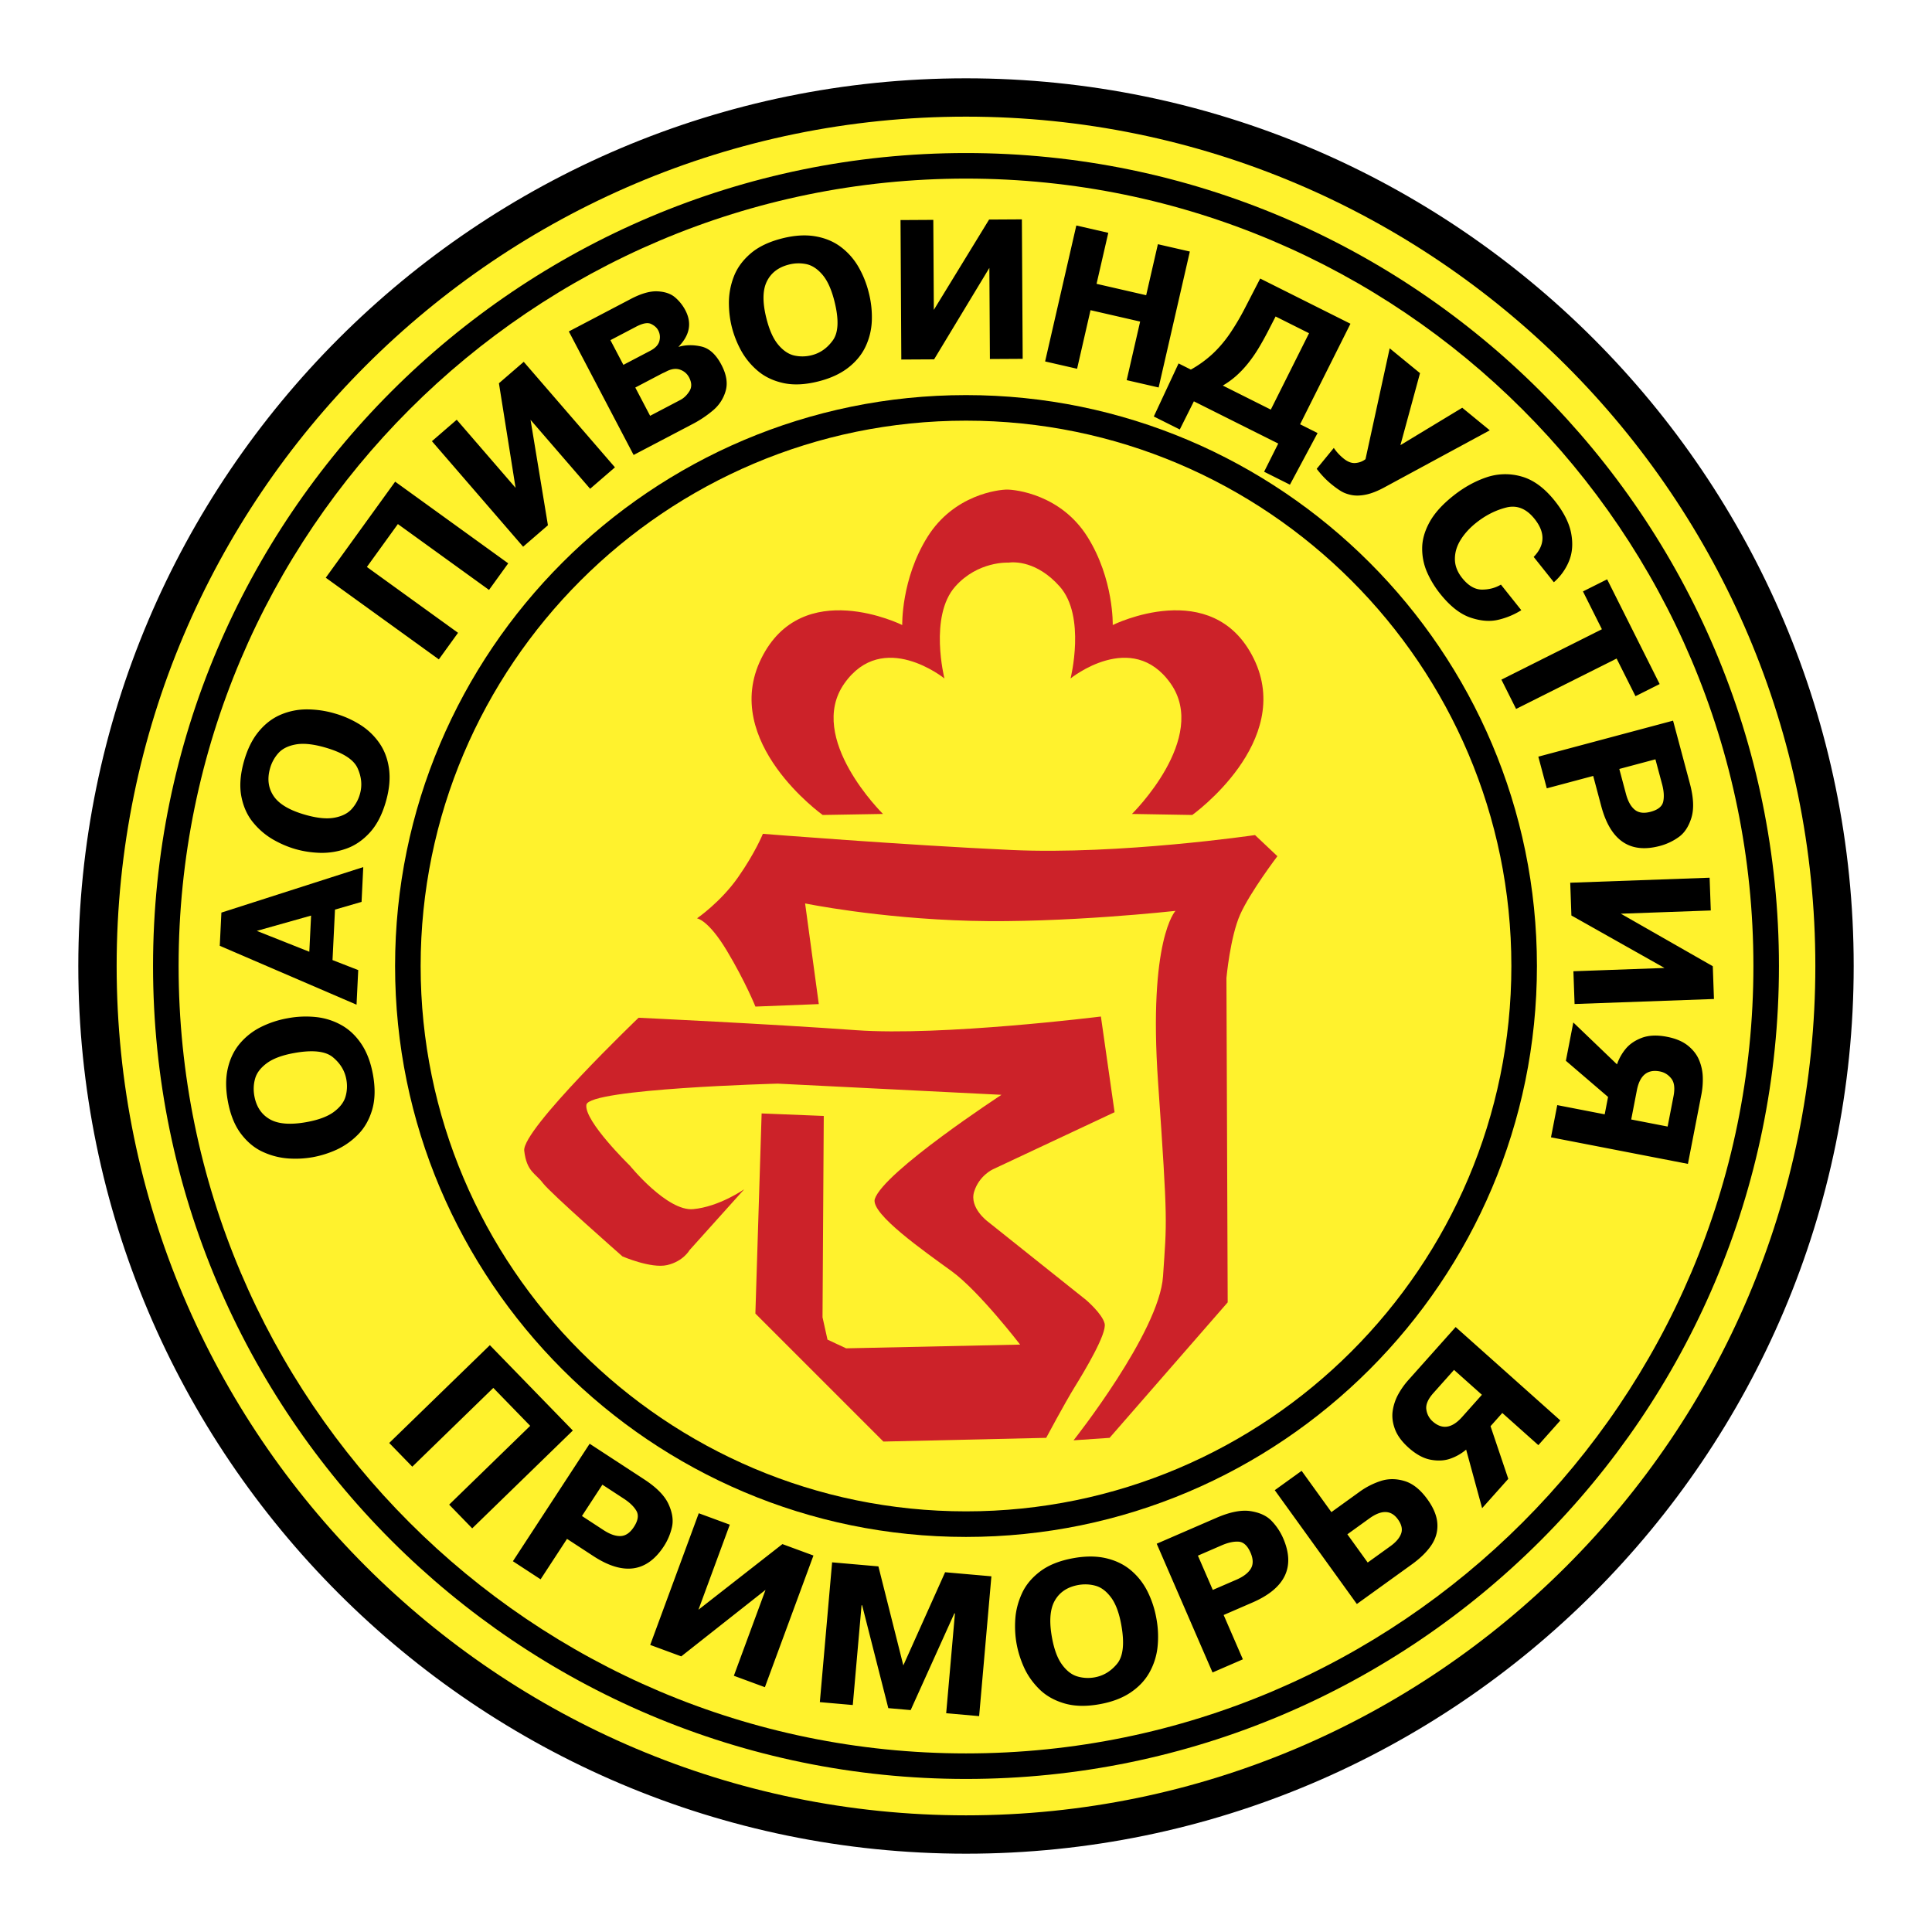 <svg xmlns="http://www.w3.org/2000/svg" width="2500" height="2500" viewBox="0 0 192.756 192.756"><g fill-rule="evenodd" clip-rule="evenodd"><path fill="#fff" d="M0 0h192.756v192.756H0V0z"/><path d="M183.029 96.378c0 47.856-38.795 86.651-86.651 86.651-47.857 0-86.652-38.795-86.652-86.651 0-47.857 38.795-86.652 86.652-86.652 47.856 0 86.651 38.795 86.651 86.652z" fill="#fff22d"/><path d="M7.813 96.378c0 48.835 39.73 88.565 88.565 88.565s88.565-39.73 88.565-88.565c0-48.834-39.73-88.565-88.565-88.565S7.813 47.543 7.813 96.378zm3.825 0c0-46.726 38.014-84.74 84.74-84.74 46.726 0 84.739 38.014 84.739 84.74 0 46.726-38.014 84.739-84.739 84.739-46.726 0-84.74-38.013-84.74-84.739z"/><path d="M39.417 96.379c0 31.408 25.554 56.961 56.961 56.961 31.409 0 56.962-25.553 56.962-56.961 0-31.408-25.553-56.96-56.962-56.96-31.408 0-56.961 25.552-56.961 56.96zm2.55 0c0-30.002 24.409-54.41 54.411-54.41 30.003 0 54.411 24.408 54.411 54.41s-24.408 54.41-54.411 54.41c-30.002 0-54.411-24.408-54.411-54.41z"/><path d="M49.218 138.471l-8.085 7.861-2.3-2.367 10.04-9.758 8.279 8.516-10.039 9.761-2.3-2.367 8.085-7.861-3.68-3.785zM62.257 149.535c.588.387 1.002.791 1.245 1.217.241.428.154.961-.261 1.596-.38.582-.82.883-1.321.904-.501.02-1.068-.178-1.703-.592l-2.156-1.408 2.04-3.125 2.156 1.408zm-11.084 6.229l2.763 1.805 2.636-4.035 2.626 1.715c2.988 1.953 5.334 1.629 7.034-.975.379-.58.648-1.217.808-1.904.159-.691.046-1.457-.34-2.299-.385-.846-1.192-1.666-2.417-2.467l-5.453-3.562-7.657 11.722zM69.684 160.604l8.378-6.549 3.096 1.14-4.845 13.137-3.096-1.141 3.161-8.57-8.41 6.635-3.096-1.141 4.844-13.138 3.096 1.14-3.128 8.487zM88.626 170.422l-2.61-10.264-.058-.002-.875 9.955-3.287-.289 1.224-13.947 4.619.404 2.487 9.879 4.168-9.295 4.618.407-1.223 13.949-3.287-.289.873-9.957-.059-.006-4.358 9.65-2.232-.195zM107.486 167.258c-.562-.166-1.072-.559-1.527-1.182-.457-.621-.793-1.525-1.006-2.715-.291-1.609-.193-2.834.287-3.672.48-.84 1.258-1.355 2.334-1.551.602-.107 1.186-.08 1.75.08s1.074.555 1.535 1.174c.459.621.797 1.529 1.012 2.723.334 1.848.193 3.143-.422 3.885s-1.355 1.189-2.217 1.346a3.732 3.732 0 0 1-1.746-.088zm5.297 1.613c.826-.553 1.457-1.221 1.893-2a6.648 6.648 0 0 0 .811-2.537 9.81 9.81 0 0 0-.113-2.85 9.843 9.843 0 0 0-.889-2.709c-.414-.822-.963-1.52-1.645-2.098s-1.504-.979-2.471-1.209c-.967-.227-2.061-.23-3.283-.01-1.359.246-2.459.684-3.297 1.314-.838.629-1.449 1.365-1.83 2.201-.383.84-.604 1.688-.662 2.545s-.016 1.684.127 2.479c.145.795.391 1.584.742 2.363.354.781.855 1.498 1.51 2.152s1.486 1.131 2.496 1.43c1.006.301 2.188.33 3.539.086 1.223-.219 2.248-.606 3.072-1.157zM121.879 154.182c.643-.279 1.209-.402 1.699-.369.488.033.885.4 1.189 1.096.275.639.285 1.172.025 1.6s-.736.795-1.43 1.096L121 158.627l-1.484-3.42 2.363-1.025zm-.904 12.681l3.027-1.312-1.918-4.422 2.879-1.248c3.273-1.42 4.295-3.559 3.059-6.408a5.87 5.87 0 0 0-1.146-1.725c-.488-.512-1.189-.84-2.105-.982s-2.047.08-3.389.66l-5.977 2.592 5.57 12.845zM136.617 151.498c1.223-.883 2.174-.854 2.852.086.371.516.479.99.32 1.426-.156.434-.512.85-1.062 1.248l-2.271 1.635-2.029-2.816 2.19-1.579zm-9.433-2.822l8.189 11.357 5.484-3.953c.861-.621 1.512-1.262 1.955-1.924.441-.662.641-1.375.594-2.139-.045-.764-.373-1.57-.984-2.42-.703-.977-1.469-1.588-2.293-1.834-.824-.248-1.611-.25-2.365-.008a7.65 7.65 0 0 0-2.107 1.072l-2.824 2.037-2.971-4.119-2.678 1.931zM147.85 139.158l-1.975 2.215c-1.014 1.137-1.994 1.281-2.941.438a1.925 1.925 0 0 1-.629-1.197c-.068-.484.17-1.031.709-1.635l2.053-2.303 2.783 2.482zm5.632 5.024l2.195-2.463-10.447-9.32-4.73 5.303a7.779 7.779 0 0 0-.992 1.402 4.915 4.915 0 0 0-.557 1.648c-.088.59-.012 1.203.225 1.838.238.635.691 1.25 1.357 1.846.76.678 1.508 1.082 2.248 1.209.736.129 1.398.084 1.982-.137a4.88 4.88 0 0 0 1.514-.881l1.594 5.844 2.611-2.926-1.771-5.254 1.174-1.318 3.597 3.209zM34.468 109.424c-.166.559-.558 1.066-1.177 1.523-.62.455-1.521.789-2.705 1.004-1.605.289-2.826.197-3.662-.281s-1.352-1.252-1.547-2.322c-.108-.6-.082-1.18.078-1.744.16-.561.55-1.072 1.167-1.529.62-.459 1.524-.797 2.714-1.012 1.842-.334 3.132-.195 3.873.416.74.611 1.188 1.348 1.343 2.205a3.681 3.681 0 0 1-.084 1.74zm1.585-5.268c-.55-.82-1.213-1.447-1.99-1.881a6.585 6.585 0 0 0-2.524-.801 9.75 9.75 0 0 0-2.831.115 9.789 9.789 0 0 0-2.695.887 6.597 6.597 0 0 0-2.082 1.637c-.572.678-.972 1.496-1.197 2.457-.227.961-.229 2.049-.008 3.262.245 1.354.682 2.443 1.309 3.277.629.832 1.359 1.438 2.193 1.816a7.27 7.27 0 0 0 2.53.654 10.02 10.02 0 0 0 2.463-.129 10.11 10.11 0 0 0 2.349-.74 7.255 7.255 0 0 0 2.138-1.506c.65-.65 1.124-1.477 1.421-2.477.296-1.004.323-2.176.08-3.521-.221-1.212-.606-2.229-1.156-3.05zM25.619 92.875l5.418-1.527-.177 3.608-5.241-2.081zm9.953 7.363l.168-3.453-2.565-.998.247-5.036 2.651-.769.169-3.472-14.154 4.541-.162 3.312 13.646 5.875zM35.07 80.737c-.395.429-.97.712-1.727.848-.757.137-1.713.04-2.871-.289-1.569-.445-2.624-1.066-3.165-1.864-.541-.798-.662-1.719-.366-2.766a3.813 3.813 0 0 1 .836-1.531c.391-.434.966-.721 1.724-.86.757-.139 1.718-.044 2.882.286 1.8.511 2.897 1.204 3.293 2.08.396.874.475 1.732.236 2.571a3.676 3.676 0 0 1-.842 1.525zm3.743-4.031c-.133-.979-.452-1.834-.959-2.564a6.591 6.591 0 0 0-1.913-1.83 9.743 9.743 0 0 0-2.593-1.144 9.835 9.835 0 0 0-2.81-.391 6.588 6.588 0 0 0-2.59.552c-.812.357-1.532.917-2.157 1.681-.626.764-1.107 1.739-1.445 2.925-.375 1.322-.463 2.493-.267 3.518.198 1.024.587 1.89 1.169 2.597a7.267 7.267 0 0 0 1.982 1.701c.741.427 1.497.75 2.269.97.772.218 1.584.342 2.436.367a7.191 7.191 0 0 0 2.581-.408c.871-.298 1.66-.832 2.367-1.6.708-.769 1.249-1.811 1.622-3.126.338-1.186.44-2.27.308-3.248zM36.604 56.566l9.094 6.57-1.915 2.651-11.281-8.148 6.923-9.583 11.28 8.149-1.915 2.651-9.094-6.57-3.092 4.28zM51.44 48.672l-1.662-10.434 2.475-2.139 9.1 10.528-2.475 2.138-5.946-6.878 1.735 10.519-2.475 2.139-9.1-10.528 2.475-2.139 5.873 6.794zM63.469 32.592c.654-.343 1.148-.434 1.486-.273.338.162.577.375.716.642.178.338.214.697.112 1.075-.103.376-.403.695-.897.956l-2.691 1.41-1.293-2.465 2.567-1.345zm-.253 12.8l5.856-3.071a10.98 10.98 0 0 0 2.104-1.411 3.9 3.9 0 0 0 1.228-1.93c.216-.767.073-1.629-.43-2.588-.542-1.036-1.215-1.644-2.017-1.824-.801-.18-1.55-.167-2.247.037l-.009-.017c1.119-1.149 1.345-2.358.679-3.628a4.318 4.318 0 0 0-1.032-1.295c-.426-.361-1.009-.562-1.75-.598-.741-.036-1.628.216-2.663.759l-6.182 3.242 6.463 12.324zm2.818-8.119c.038-.02.099-.048.187-.086.086-.038.199-.093.337-.166.489-.235.93-.278 1.321-.129.392.148.682.403.872.764.272.52.283.979.031 1.376-.251.397-.552.687-.903.871l-3.017 1.582-1.479-2.821 2.651-1.391zM79.247 35.47c-.57-.128-1.102-.485-1.598-1.073-.497-.587-.891-1.464-1.184-2.631-.398-1.582-.386-2.806.035-3.672.421-.867 1.159-1.434 2.214-1.698a3.814 3.814 0 0 1 1.744-.041c.571.123 1.106.478 1.605 1.063.499.588.896 1.468 1.19 2.641.457 1.815.404 3.111-.156 3.892-.561.78-1.265 1.275-2.11 1.488a3.728 3.728 0 0 1-1.74.031zm5.361 1.229c.781-.604 1.363-1.308 1.743-2.11.38-.803.591-1.661.63-2.572a9.756 9.756 0 0 0-.303-2.817 9.804 9.804 0 0 0-1.064-2.63 6.63 6.63 0 0 0-1.772-1.968c-.715-.526-1.559-.869-2.533-1.031-.975-.161-2.06-.091-3.256.209-1.333.335-2.392.844-3.181 1.526-.788.682-1.344 1.452-1.666 2.31a7.276 7.276 0 0 0-.484 2.567c0 .854.097 1.671.293 2.449.196.779.494 1.543.896 2.294a7.23 7.23 0 0 0 1.643 2.033c.693.604 1.549 1.022 2.569 1.252 1.019.229 2.191.178 3.517-.156 1.197-.3 2.185-.753 2.968-1.356zM93.168 30.917l5.514-9.012 3.271-.019.08 13.915-3.271.019-.053-9.093-5.514 9.126-3.271.018-.079-13.915 3.271-.019.052 8.98zM108.801 30.947l-1.34 5.845-3.19-.731 3.114-13.564 3.189.732-1.17 5.089 4.95 1.136 1.169-5.089 3.188.731-3.113 13.563-3.188-.732 1.342-5.844-4.951-1.136zM126.789 40.867L122 38.468a8.469 8.469 0 0 0 1.338-.969c.404-.361.789-.764 1.148-1.21.361-.447.701-.929 1.021-1.449.318-.52.654-1.118 1.004-1.794l.756-1.47 3.336 1.67-3.814 7.621zm7.947-8.567l-9.006-4.51-1.477 2.862a24.654 24.654 0 0 1-1.59 2.692c-.52.749-1.09 1.412-1.713 1.989a11.313 11.313 0 0 1-2.137 1.541l-1.227-.614-2.471 5.293 2.592 1.298 1.406-2.81 8.416 4.214-1.408 2.81 2.576 1.291 2.758-5.15-1.744-.874 5.025-10.032zM139.721 44.412l6.168-3.731 2.746 2.252-10.52 5.695c-.676.366-1.283.605-1.822.717-.537.111-1.012.127-1.424.049-.412-.079-.768-.207-1.062-.384s-.625-.415-.99-.714c-.518-.423-1-.931-1.449-1.521l1.707-2.084c.252.376.572.726.965 1.048.416.339.816.492 1.203.455.383-.035.715-.164.994-.383l2.412-11.06 3.027 2.479-1.955 7.182zM149.746 58.326l2.035 2.554a7.565 7.565 0 0 1-2.27.949c-.842.207-1.777.136-2.807-.213-1.027-.348-2.035-1.141-3.02-2.377a9.628 9.628 0 0 1-1.307-2.15 5.846 5.846 0 0 1-.486-2.392c.002-.844.248-1.709.734-2.597.486-.887 1.271-1.762 2.357-2.625 1.043-.831 2.137-1.444 3.281-1.838a5.842 5.842 0 0 1 3.51-.104c1.193.325 2.309 1.138 3.348 2.44.891 1.12 1.436 2.195 1.633 3.227.195 1.03.125 1.956-.211 2.776a5.593 5.593 0 0 1-1.514 2.115l-2.014-2.527c1.139-1.173 1.17-2.437.09-3.792-.816-1.024-1.758-1.404-2.822-1.138-1.064.268-2.066.776-3.008 1.526-.646.515-1.162 1.081-1.545 1.698-.385.616-.576 1.254-.574 1.914 0 .659.24 1.289.719 1.891.611.768 1.27 1.156 1.973 1.16.703.003 1.336-.162 1.898-.497zM159.822 62.779l-1.89-3.772 2.412-1.208 5.24 10.449-2.412 1.209-1.883-3.754-10.029 5.028-1.465-2.924 10.027-5.028zM165.828 78.244c.18.678.217 1.257.111 1.737-.105.479-.525.816-1.258 1.012-.672.179-1.201.109-1.586-.21-.387-.318-.678-.844-.873-1.576l-.664-2.488 3.604-.962.666 2.487zm-12.349-2.752l.844 3.16 4.631-1.236.805 3.02c.922 3.439 2.871 4.759 5.857 3.961a5.738 5.738 0 0 0 1.859-.875c.576-.404 1.002-1.047 1.275-1.928.273-.881.223-2.024-.154-3.432l-1.674-6.262-13.443 3.592zM161.711 91.161l9.174 5.24.117 3.269-13.906.5-.117-3.268 9.089-.328-9.289-5.235-.117-3.269 13.906-.5.118 3.268-8.975.323zM162.746 111.691l.564-2.912c.291-1.496 1.055-2.121 2.293-1.881.457.086.836.322 1.139.703.307.381.379.971.225 1.768l-.588 3.027-3.633-.705zm-7.379-1.433l-.625 3.213 13.662 2.65 1.348-6.941a7.797 7.797 0 0 0 .135-1.705 4.78 4.78 0 0 0-.359-1.691c-.223-.549-.598-1.035-1.119-1.457-.523-.422-1.221-.717-2.092-.885-.99-.193-1.83-.156-2.525.107-.693.266-1.232.641-1.621 1.123a4.9 4.9 0 0 0-.842 1.52l-4.359-4.18-.742 3.822 4.209 3.609-.336 1.734-4.734-.919z"/><path d="M15.269 96.378c0 44.724 36.385 81.108 81.109 81.108s81.108-36.385 81.108-81.108c0-44.723-36.385-81.109-81.108-81.109S15.269 51.655 15.269 96.378zm2.55 0c0-43.318 35.241-78.559 78.559-78.559 43.317 0 78.56 35.241 78.56 78.559 0 43.317-35.242 78.56-78.56 78.56-43.318 0-78.559-35.243-78.559-78.56z"/><path d="M125.086 65.707c-4.088-8.308-14.068-3.348-14.068-3.348s.121-4.587-2.525-8.803c-2.646-4.217-7.174-4.711-8.016-4.711-.838 0-5.29.495-7.935 4.711-2.643 4.216-2.526 8.803-2.526 8.803s-9.979-4.96-14.068 3.348C71.86 74.014 82.08 81.31 82.08 81.31l6.015-.103s-7.701-7.563-3.851-13.021c3.851-5.456 9.982-.496 9.982-.496s-1.563-6.2 1.081-9.176c2.271-2.553 5.292-2.38 5.292-2.38.598-.079 2.855-.173 5.127 2.38 2.646 2.976 1.084 9.176 1.084 9.176s6.127-4.959 9.98.496c3.848 5.457-3.854 13.021-3.854 13.021l6.016.103c.001 0 10.22-7.296 6.134-15.603zM81.691 100.178l-1.365-10.043s7.194 1.487 16.493 1.735c9.298.248 20.457-.992 20.457-.992s-2.729 2.854-1.734 17.113c.992 14.258.865 13.764.494 19.344-.369 5.576-8.926 16.365-8.926 16.365l3.594-.246 11.783-13.518-.125-32.361s.373-4.094 1.365-6.325c.99-2.231 3.719-5.827 3.719-5.827l-2.232-2.108s-13.516 1.983-24.303 1.488c-10.788-.496-24.799-1.612-24.799-1.612s-.743 1.861-2.479 4.34c-1.736 2.479-4.093 4.092-4.093 4.092s1.116.124 2.976 3.224c1.86 3.1 2.853 5.579 2.853 5.579l6.322-.248z" fill="#cc2229"/><path d="M75.987 111.088l6.2.25-.124 20.086.496 2.232 1.861.867 17.357-.373s-4.092-5.328-6.819-7.314c-2.726-1.984-8.058-5.701-7.687-7.191.869-2.727 12.649-10.416 12.649-10.416l-22.321-1.115s-18.846.494-19.095 2.107c-.249 1.611 4.339 6.074 4.339 6.074s3.721 4.588 6.325 4.34c2.603-.244 5.083-1.982 5.083-1.982l-5.457 6.074s-.622 1.119-2.233 1.49c-1.611.371-4.463-.869-4.463-.869s-7.192-6.32-7.935-7.314c-.744-.992-1.613-1.115-1.861-3.225-.248-2.107 11.408-13.268 11.408-13.268s13.143.619 21.699 1.24c8.558.619 24.427-1.363 24.427-1.363l1.365 9.547-12.152 5.703s-1.365.621-1.861 2.232 1.365 2.977 1.365 2.977l9.793 7.811s1.613 1.365 1.861 2.357c.25.99-1.982 4.713-2.977 6.322s-2.852 5.086-2.852 5.086l-16.243.371-12.771-12.771.623-19.965z" fill="#cc2229"/></g></svg>